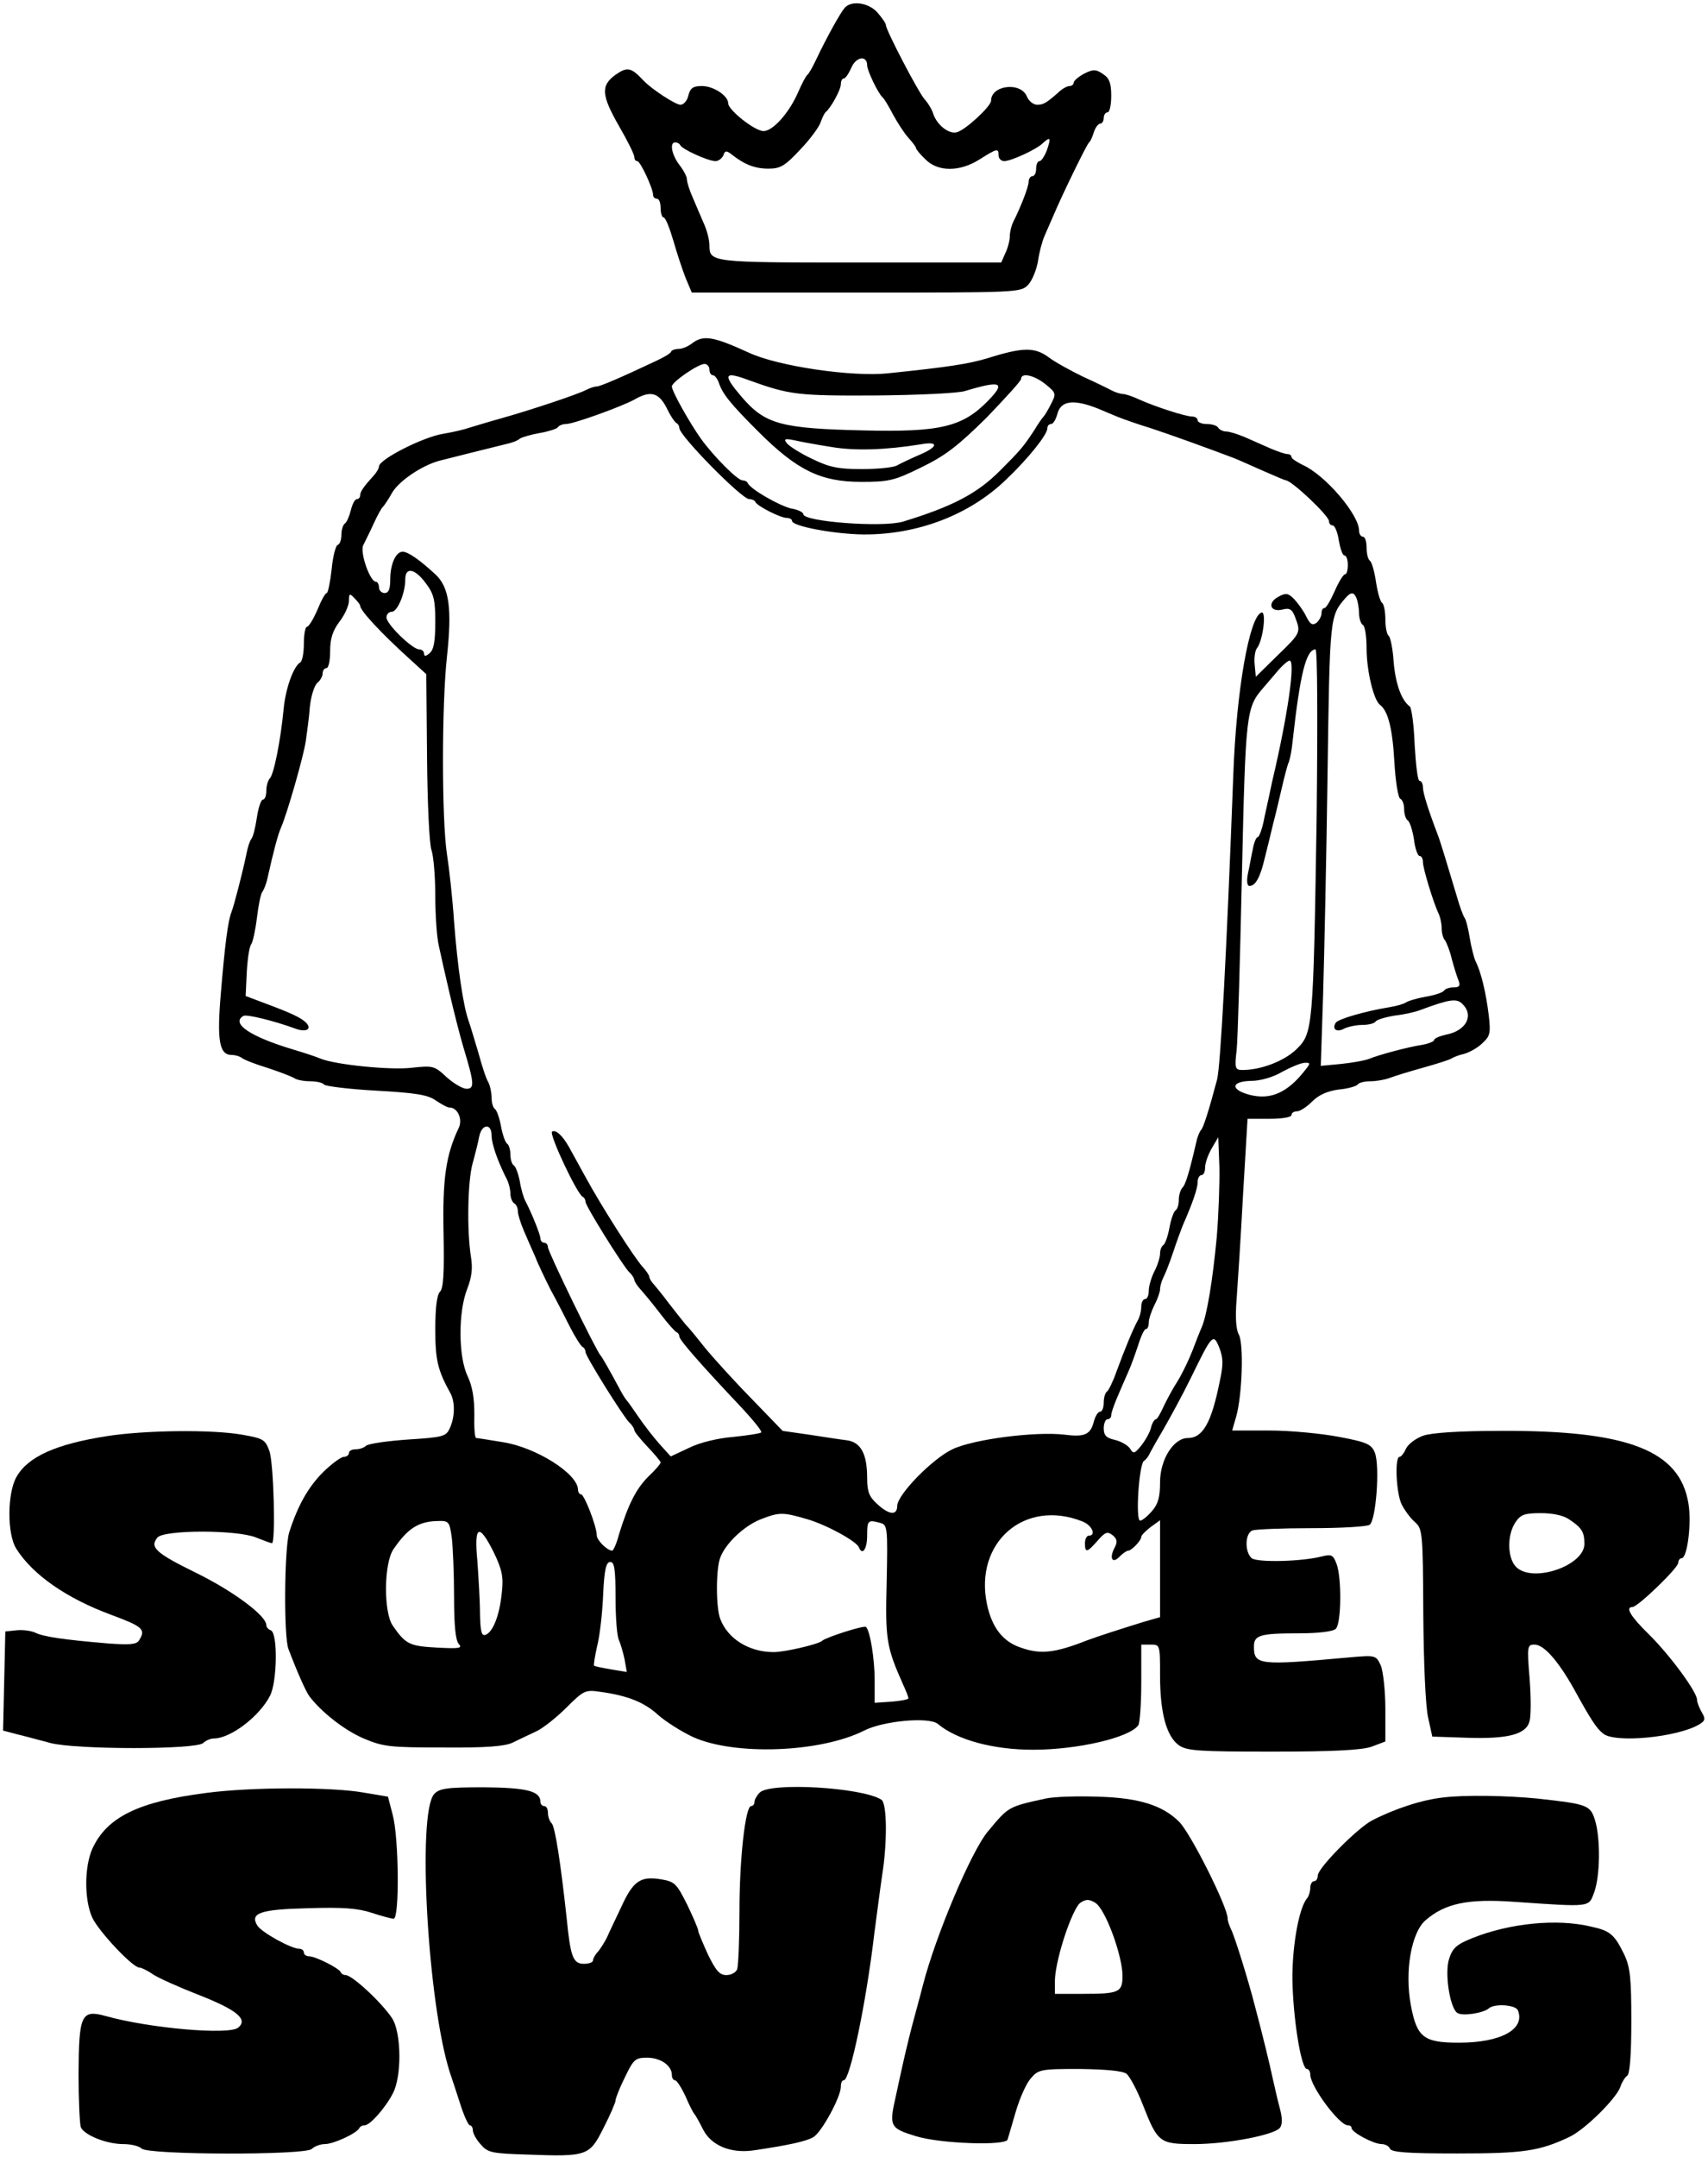<svg width="420" height="530" viewBox="0 0 420 530" fill="none" xmlns="http://www.w3.org/2000/svg">
<path d="M207.692 1.945C206.583 3.237 203.167 9.42 200.674 14.68C199.843 16.433 198.919 18.095 198.55 18.371C198.18 18.648 197.165 20.586 196.241 22.709C194.025 27.785 190.054 32.214 187.746 32.214C185.622 32.214 179.066 27.046 179.066 25.385C179.066 23.539 175.464 21.14 172.602 21.14C170.478 21.14 169.739 21.601 169.278 23.447C169 24.739 168.077 25.754 167.338 25.754C166.138 25.754 160.32 21.971 158.289 19.848C155.149 16.526 154.318 16.341 151.363 18.371C147.67 21.048 147.854 23.355 152.287 31.107C154.318 34.614 155.98 37.936 155.98 38.582C155.98 39.136 156.257 39.597 156.719 39.597C157.458 39.597 160.597 46.334 160.597 47.903C160.597 48.456 161.059 48.826 161.521 48.826C162.075 48.826 162.444 49.841 162.444 51.133C162.444 52.425 162.814 53.44 163.183 53.44C163.645 53.44 164.66 56.024 165.584 59.162C166.507 62.392 167.892 66.544 168.631 68.39L170.109 71.897H210.554C250.538 71.897 251 71.897 252.846 69.959C253.862 68.852 254.878 66.268 255.247 64.145C255.524 62.115 256.263 59.346 256.817 58.054C257.371 56.762 258.387 54.455 259.033 52.978C261.25 47.718 267.252 35.444 267.806 34.983C268.175 34.706 268.637 33.599 269.006 32.399C269.376 31.291 270.114 30.369 270.576 30.369C271.038 30.369 271.407 29.723 271.407 28.984C271.407 28.246 271.869 27.6 272.33 27.6C272.885 27.6 273.254 25.754 273.254 23.539C273.254 20.402 272.792 19.202 271.222 18.187C269.468 16.987 268.822 16.987 266.605 18.095C265.22 18.833 264.02 19.848 264.02 20.309C264.02 20.771 263.558 21.14 263.004 21.14C262.45 21.14 261.434 21.694 260.788 22.247C257.464 25.201 256.632 25.754 255.063 25.754C254.139 25.754 252.939 24.831 252.477 23.632C250.907 20.032 243.705 20.955 243.705 24.739C243.705 26.123 237.425 31.937 235.302 32.491C233.362 33.045 230.407 30.738 229.484 27.969C229.207 26.954 228.191 25.293 227.268 24.278C225.698 22.432 217.849 7.389 217.849 6.19C217.849 5.728 216.926 4.436 215.818 3.144C213.694 0.653 209.354 0.007 207.692 1.945ZM213.232 16.064C213.232 17.356 216.002 23.078 217.018 23.909C217.387 24.185 218.495 26.031 219.604 28.154C220.712 30.184 222.374 32.768 223.39 33.875C224.405 34.983 225.236 36.09 225.236 36.367C225.236 36.644 226.252 37.936 227.545 39.136C230.592 42.273 236.04 42.273 240.934 39.136C245.182 36.459 245.551 36.367 245.551 38.213C245.551 38.951 246.198 39.597 246.937 39.597C248.599 39.597 254.878 36.736 256.448 35.167C258.295 33.506 258.479 33.783 257.464 36.828C256.909 38.305 256.078 39.597 255.617 39.597C255.155 39.597 254.786 40.428 254.786 41.443C254.786 42.458 254.416 43.288 253.862 43.288C253.4 43.288 252.939 43.934 252.939 44.673C252.939 45.873 251.092 50.671 249.153 54.547C248.691 55.47 248.322 57.039 248.322 57.962C248.322 58.977 247.86 60.915 247.214 62.207L246.198 64.514H211.385C174.633 64.514 174.449 64.514 174.449 60.177C174.449 59.069 173.895 56.762 173.156 55.101C172.417 53.44 171.217 50.579 170.386 48.641C169.555 46.795 168.908 44.765 168.908 44.027C168.908 43.381 168.077 41.812 167.061 40.52C165.214 38.12 164.568 34.983 166.046 34.983C166.507 34.983 167.061 35.26 167.246 35.629C167.615 36.644 174.172 39.597 175.926 39.597C176.665 39.597 177.496 38.951 177.865 38.213C178.235 37.013 178.604 36.921 179.897 37.936C183.036 40.428 185.622 41.443 188.946 41.443C191.901 41.443 193.009 40.797 196.795 36.736C199.196 34.245 201.412 31.199 201.782 30.092C202.151 28.984 202.705 27.877 202.982 27.6C204.275 26.585 206.768 22.063 206.768 20.678C206.768 19.94 207.045 19.294 207.507 19.294C207.876 19.294 208.707 18.095 209.354 16.618C210.554 13.849 213.232 13.572 213.232 16.064Z" fill="black"/>
<path d="M170.201 84.356C169.277 85.094 167.8 85.74 166.877 85.74C166.046 85.74 165.214 86.017 165.03 86.386C164.937 86.847 163.275 87.77 161.521 88.601C152.933 92.662 147.577 94.969 146.746 94.969C146.192 94.969 145.084 95.338 144.161 95.799C142.314 96.814 131.048 100.598 123.199 102.813C120.152 103.643 116.643 104.751 115.35 105.12C114.057 105.581 111.195 106.227 108.979 106.597C104.177 107.335 93.188 112.872 93.188 114.625C93.188 115.087 92.634 116.01 92.08 116.656C89.31 119.701 88.571 120.809 88.571 121.731C88.571 122.193 88.202 122.654 87.74 122.654C87.278 122.654 86.632 123.854 86.263 125.423C85.893 126.899 85.247 128.376 84.785 128.653C84.323 129.022 83.954 130.222 83.954 131.421C83.954 132.621 83.585 133.729 83.031 133.913C82.569 134.005 81.83 136.774 81.553 139.912C81.184 143.142 80.63 145.726 80.353 145.726C79.983 145.726 78.968 147.571 78.044 149.879C77.028 152.186 75.92 154.031 75.459 154.031C75.089 154.031 74.72 155.877 74.72 158.092C74.72 160.399 74.35 162.522 73.796 162.799C72.134 163.814 70.195 169.259 69.734 174.334C68.995 181.994 67.333 190.392 66.317 191.315C65.855 191.869 65.486 193.161 65.486 194.36C65.486 195.56 65.116 196.483 64.655 196.483C64.193 196.483 63.547 198.421 63.177 200.82C62.808 203.312 62.254 205.619 61.792 206.173C61.423 206.634 60.869 208.295 60.592 209.864C59.761 213.925 57.544 222.6 56.898 224.169C56.067 226.291 55.328 231.828 54.312 244.01C53.297 255.823 53.943 259.237 56.99 259.237C57.914 259.237 59.022 259.606 59.484 259.975C60.038 260.437 62.9 261.544 65.948 262.467C68.995 263.482 71.857 264.59 72.411 264.959C72.873 265.328 74.628 265.697 76.197 265.697C77.859 265.697 79.429 266.066 79.706 266.528C79.983 266.897 85.709 267.635 92.449 268.004C102.238 268.558 105.193 269.019 107.132 270.404C108.517 271.327 109.994 272.157 110.548 272.157C112.488 272.157 113.78 274.926 112.857 277.048C109.625 283.785 108.794 289.691 109.071 302.981C109.256 312.763 109.071 316.639 108.147 317.469C107.409 318.3 107.039 321.53 107.039 326.606C107.039 334.173 107.593 336.665 110.825 342.479C111.933 344.694 111.841 348.201 110.641 350.877C109.717 352.999 108.979 353.184 100.298 353.738C95.127 354.107 90.51 354.753 89.956 355.307C89.495 355.768 88.386 356.137 87.463 356.137C86.54 356.137 85.801 356.506 85.801 357.06C85.801 357.521 85.247 357.983 84.6 357.983C83.862 357.983 81.645 359.644 79.522 361.674C75.828 365.366 73.242 369.888 71.119 376.532C69.918 380.408 69.734 402.188 70.934 405.233C73.335 411.509 75.274 415.754 76.105 416.861C79.06 420.737 84.6 425.075 89.218 427.105C94.204 429.227 95.681 429.412 108.979 429.412C119.505 429.504 124.123 429.135 126.062 428.212C127.539 427.474 130.125 426.274 131.879 425.444C133.634 424.613 136.958 421.937 139.359 419.537C143.607 415.292 143.976 415.2 147.762 415.754C154.411 416.677 158.474 418.338 161.798 421.383C163.552 422.952 167.431 425.444 170.386 426.828C180.543 431.442 201.689 430.704 212.493 425.259C217.203 422.86 228.376 421.845 230.592 423.598C235.302 427.566 244.259 429.966 254.047 429.966C264.943 429.966 277.686 427.013 279.902 423.967C280.272 423.506 280.641 418.799 280.641 413.539V404.126H282.95C285.258 404.126 285.258 404.218 285.258 411.693C285.258 420.922 286.828 426.643 289.875 428.858C291.907 430.243 294.677 430.427 312.961 430.427C327.92 430.427 334.753 430.058 337.246 429.227L340.663 427.935V419.907C340.663 415.477 340.109 410.678 339.555 409.294C338.354 406.71 338.262 406.71 331.891 407.263C309.544 409.294 308.344 409.201 308.344 404.587C308.344 401.819 309.821 401.357 319.332 401.357C324.319 401.357 327.828 400.896 328.474 400.25C329.859 398.865 329.951 387.699 328.659 384.284C327.828 382.069 327.366 381.885 325.15 382.439C320.256 383.731 309.267 384.007 307.79 382.9C306.035 381.331 306.127 376.809 307.974 376.071C308.805 375.794 315.269 375.517 322.472 375.517C329.674 375.517 336.138 375.148 336.785 374.687C338.354 373.671 339.37 360.29 338.077 356.968C337.246 354.937 336.231 354.384 329.305 353.092C324.965 352.261 317.301 351.523 312.222 351.523H302.988L304.004 348.016C305.481 342.663 305.85 330.297 304.65 327.99C303.911 326.698 303.726 323.56 304.096 319.131C304.373 315.347 305.112 303.903 305.666 293.567L306.774 274.926H312.222C315.177 274.926 317.578 274.557 317.578 274.003C317.578 273.449 318.224 273.08 318.963 273.08C319.702 273.08 321.364 271.973 322.656 270.681C324.319 269.019 326.442 268.097 329.213 267.727C331.429 267.543 333.553 266.897 333.83 266.528C334.107 266.066 335.492 265.697 336.969 265.697C338.447 265.697 340.571 265.328 341.771 264.867C342.972 264.405 346.573 263.298 349.897 262.375C353.221 261.452 356.361 260.437 356.823 260.16C357.377 259.791 358.762 259.237 360.055 258.96C361.348 258.591 363.379 257.484 364.487 256.376C366.426 254.623 366.611 253.885 366.057 249.27C365.411 244.01 364.21 238.842 362.825 236.166C362.456 235.335 361.809 232.843 361.44 230.629C361.07 228.321 360.516 226.014 360.147 225.553C359.778 224.999 358.947 222.784 358.3 220.477C356.269 213.74 354.33 207.188 353.591 205.25C351.19 198.975 349.897 194.822 349.897 193.437C349.897 192.607 349.528 191.869 349.066 191.869C348.604 191.869 348.143 187.9 347.866 183.009C347.681 178.21 347.127 173.965 346.665 173.596C344.634 172.119 343.156 168.059 342.695 162.614C342.51 159.384 341.863 156.523 341.494 156.246C341.032 155.969 340.663 154.124 340.663 152.186C340.663 150.248 340.294 148.402 339.832 148.125C339.37 147.756 338.724 145.449 338.354 142.957C337.985 140.465 337.339 138.158 336.877 137.789C336.415 137.512 336.046 136.128 336.046 134.559C336.046 133.083 335.677 131.883 335.123 131.883C334.661 131.883 334.199 131.237 334.199 130.406C334.199 126.438 325.796 116.656 320.348 114.256C318.87 113.518 317.578 112.687 317.578 112.318C317.578 111.857 317.116 111.58 316.562 111.58C316.008 111.58 314.161 110.934 312.407 110.196C310.652 109.457 307.882 108.165 306.127 107.427C304.373 106.689 302.341 106.043 301.603 106.043C300.772 106.043 299.848 105.581 299.571 105.12C299.294 104.566 298.001 104.197 296.709 104.197C295.508 104.197 294.492 103.736 294.492 103.274C294.492 102.721 293.846 102.351 293.107 102.351C291.537 102.351 284.058 99.952 279.995 98.106C278.425 97.368 276.67 96.814 276.116 96.814C275.562 96.814 274.362 96.445 273.439 95.984C272.607 95.522 269.376 93.954 266.328 92.569C263.281 91.093 259.403 88.97 257.833 87.77C254.416 85.279 251.554 85.279 242.781 88.047C238.072 89.431 233.455 90.17 218.311 91.739C209.446 92.662 191.255 89.985 184.144 86.663C175.464 82.695 172.971 82.233 170.201 84.356ZM174.449 90.816C174.449 91.554 174.818 92.2 175.28 92.2C175.741 92.2 176.295 92.938 176.665 93.769C177.588 96.722 179.435 99.029 186.453 106.043C195.964 115.548 201.782 118.409 211.754 118.409C218.588 118.409 219.881 118.132 226.621 114.81C232.531 111.949 235.671 109.457 242.597 102.628C247.214 97.829 251.092 93.584 251.092 93.123C251.092 91.462 254.324 92.2 257.094 94.415C259.68 96.537 259.772 96.722 258.479 99.214C257.74 100.69 256.909 102.075 256.632 102.351C256.355 102.628 255.34 104.013 254.416 105.581C251.646 109.827 250.907 110.657 245.828 115.733C240.196 121.362 234.101 124.5 222.004 128.191C216.926 129.668 197.534 128.191 197.534 126.346C197.534 125.884 196.241 125.238 194.579 124.961C191.716 124.315 184.421 120.163 183.867 118.686C183.683 118.317 183.129 118.04 182.575 118.04C181.374 118.04 175.649 112.318 172.417 107.889C169.647 104.013 165.214 96.168 165.214 94.969C165.214 93.861 171.678 89.431 173.248 89.431C173.895 89.431 174.449 90.078 174.449 90.816ZM184.329 93.492C194.117 96.999 196.056 97.276 215.171 97.183C225.698 97.091 235.671 96.63 237.333 96.076C246.198 93.4 247.398 93.954 242.966 98.475C236.687 104.935 231.146 106.227 212.309 105.766C191.901 105.305 188.115 104.197 182.39 97.553C177.588 91.923 177.958 91.093 184.329 93.492ZM163.922 100.229C164.845 102.167 165.953 103.828 166.415 104.013C166.784 104.197 167.061 104.751 167.061 105.212C167.061 107.058 182.39 122.654 184.237 122.654C184.883 122.654 185.53 122.931 185.714 123.3C186.084 124.315 191.901 127.269 193.471 127.269C194.21 127.269 194.764 127.638 194.764 128.007C194.764 129.299 205.014 131.237 212.309 131.329C225.606 131.421 238.441 126.53 247.398 117.855C252.939 112.595 257.556 106.781 257.556 105.212C257.556 104.659 257.925 104.197 258.479 104.197C258.941 104.197 259.587 103.182 259.957 101.89C260.788 98.383 263.927 98.014 270.022 100.413C271.038 100.875 273.161 101.705 274.639 102.351C276.209 102.997 279.902 104.289 282.95 105.212C287.751 106.781 297.17 110.196 303.265 112.503C304.281 112.872 307.512 114.349 310.467 115.641C313.422 116.933 316.008 118.04 316.193 118.04C317.578 118.04 326.812 126.715 326.812 128.099C326.812 128.653 327.181 129.114 327.735 129.114C328.197 129.114 328.936 130.775 329.213 132.806C329.582 134.836 330.136 136.497 330.598 136.497C331.06 136.497 331.429 137.512 331.429 138.804C331.429 140.096 331.152 141.111 330.783 141.111C330.321 141.111 329.213 142.957 328.197 145.264C327.181 147.571 326.073 149.417 325.704 149.417C325.242 149.417 324.965 149.971 324.965 150.709C324.965 151.355 324.411 152.463 323.765 153.016C322.749 153.755 322.195 153.478 321.179 151.447C320.533 150.063 319.147 148.217 318.224 147.202C316.747 145.726 316.193 145.633 314.346 146.649C311.576 148.125 312.314 150.525 315.362 149.786C317.116 149.325 317.762 149.694 318.501 151.724C319.886 155.416 319.886 155.508 314.161 161.045L308.805 166.305L308.528 163.352C308.344 161.691 308.621 159.845 309.082 159.292C310.56 157.446 311.483 150.063 310.19 150.525C307.235 151.447 304.004 169.72 303.265 190.484C301.603 234.689 300.125 261.913 299.294 265.236C297.263 272.895 295.877 277.233 295.323 277.694C295.046 277.971 294.492 279.171 294.215 280.463C292.461 288.03 291.537 291.168 290.706 291.906C290.245 292.46 289.875 293.752 289.875 294.859C289.875 296.059 289.506 297.167 289.044 297.443C288.583 297.813 287.936 299.658 287.567 301.689C287.197 303.719 286.551 305.565 286.089 305.934C285.628 306.211 285.258 307.133 285.258 308.056C285.258 308.979 284.612 311.009 283.873 312.394C283.134 313.87 282.488 315.993 282.488 317.1C282.488 318.3 282.119 319.223 281.565 319.223C281.103 319.223 280.641 320.053 280.641 321.069C280.641 322.084 280.272 323.653 279.718 324.575C278.61 326.606 276.578 331.497 274.547 337.034C273.716 339.433 272.607 341.648 272.238 341.925C271.776 342.202 271.407 343.402 271.407 344.694C271.407 345.893 271.038 346.909 270.484 346.909C270.022 346.909 269.376 347.924 269.006 349.216C268.175 352.538 266.79 353.184 261.711 352.538C254.693 351.707 239.365 353.645 234.193 356.137C229.299 358.444 220.619 367.304 220.619 370.072C220.619 372.472 218.588 372.287 215.633 369.519C213.694 367.765 213.232 366.473 213.232 363.151C213.232 357.245 211.662 354.384 208.246 353.922C206.676 353.738 202.52 353.092 198.919 352.538L192.455 351.615L184.606 343.494C180.266 339.064 175.28 333.527 173.525 331.405C171.771 329.19 169.554 326.421 168.539 325.406C167.615 324.299 165.768 321.899 164.383 320.146C163.091 318.392 161.428 316.362 160.874 315.716C160.228 315.07 159.674 314.147 159.674 313.778C159.674 313.409 158.935 312.301 158.012 311.286C155.98 309.071 147.947 296.521 143.976 289.23C142.314 286.185 140.467 282.862 139.913 281.847C138.343 279.079 136.681 277.51 135.758 278.063C134.926 278.617 141.944 293.567 143.33 294.121C143.699 294.306 143.976 294.859 143.976 295.321C143.976 296.336 153.025 310.825 154.688 312.578C155.426 313.224 155.98 314.147 155.98 314.516C155.98 314.885 156.719 315.993 157.642 317.008C158.474 317.931 160.69 320.607 162.444 322.914C164.199 325.221 165.953 327.159 166.323 327.344C166.784 327.529 167.061 327.99 167.061 328.451C167.061 329.282 172.509 335.465 181.744 345.247C184.975 348.662 187.469 351.707 187.192 351.984C186.915 352.261 183.867 352.723 180.358 353.092C176.665 353.369 172.048 354.476 169.462 355.768L164.937 357.891L162.26 354.937C160.782 353.276 158.474 350.323 157.088 348.293C155.703 346.263 154.411 344.417 154.133 344.14C153.856 343.863 153.21 342.848 152.656 341.833C149.886 336.665 148.039 333.435 147.67 333.066C146.654 332.051 134.742 307.595 134.742 306.487C134.742 305.934 134.372 305.38 133.818 305.38C133.357 305.38 132.895 304.919 132.895 304.365C132.895 303.442 130.863 298.366 129.201 295.136C128.74 294.306 128.093 292.091 127.816 290.245C127.447 288.399 126.8 286.646 126.339 286.369C125.877 286.092 125.508 284.893 125.508 283.693C125.508 282.493 125.138 281.293 124.677 281.017C124.215 280.647 123.568 278.802 123.199 276.771C122.83 274.741 122.183 272.895 121.722 272.526C121.26 272.249 120.891 271.05 120.891 269.758C120.891 268.558 120.521 266.805 120.06 265.882C119.505 265.051 118.49 261.821 117.659 258.776C116.735 255.73 115.719 252.223 115.258 250.931C113.873 247.148 112.488 237.365 111.656 226.476C111.287 220.846 110.456 213.371 109.902 209.864C108.609 201.374 108.609 173.135 109.902 161.414C111.195 149.509 110.456 144.341 107.132 141.204C103.346 137.697 100.391 135.574 99.006 135.574C97.344 135.574 95.958 138.62 95.958 142.403C95.958 144.711 95.589 145.726 94.573 145.726C93.835 145.726 93.188 145.08 93.188 144.341C93.188 143.603 92.819 142.957 92.449 142.957C90.972 142.957 88.479 135.759 89.31 134.005C89.772 133.083 90.972 130.683 91.895 128.653C92.819 126.623 93.835 124.777 94.204 124.5C94.481 124.223 95.497 122.747 96.42 121.085C98.082 118.225 103.623 114.441 107.963 113.241C110.456 112.595 120.798 110.011 124.584 109.088C125.877 108.811 127.354 108.258 127.816 107.796C128.37 107.427 130.586 106.781 132.71 106.412C134.834 106.043 136.866 105.397 137.143 105.028C137.42 104.566 138.343 104.197 139.174 104.197C141.021 104.197 152.748 99.952 155.98 98.199C159.951 95.891 161.982 96.445 163.922 100.229ZM204.367 109.827C210.277 110.842 217.849 110.565 226.437 109.181C230.961 108.35 230.777 109.827 225.883 111.857C223.759 112.78 221.266 113.979 220.435 114.441C219.511 114.902 215.633 115.271 211.847 115.271C206.122 115.271 203.905 114.81 199.75 112.78C196.98 111.488 194.21 109.734 193.563 108.996C192.64 107.889 192.917 107.704 195.225 108.165C196.795 108.535 200.858 109.273 204.367 109.827ZM104.639 143.234C106.67 145.91 107.039 147.295 107.039 152.832C107.039 157.538 106.67 159.661 105.654 160.491C104.731 161.322 104.269 161.322 104.269 160.584C104.269 160.03 103.715 159.569 103.069 159.569C101.407 159.569 95.035 153.385 95.035 151.724C95.035 150.986 95.589 150.34 96.328 150.34C97.713 150.34 99.652 145.818 99.652 142.403C99.652 139.266 101.961 139.635 104.639 143.234ZM88.571 148.863C88.571 150.063 93.835 155.693 100.668 161.876L104.823 165.659L105.008 186.055C105.1 197.221 105.562 207.557 106.116 208.941C106.578 210.233 107.039 215.309 107.039 220.108C107.039 224.815 107.409 230.536 107.963 232.659C108.425 234.874 109.625 240.134 110.641 244.471C111.656 248.809 113.134 254.623 113.965 257.391C116.643 266.251 116.735 267.543 114.704 267.543C113.78 267.543 111.564 266.251 109.81 264.682C106.855 261.913 106.485 261.821 101.314 262.375C96.051 263.021 82.569 261.637 78.875 260.16C77.859 259.699 74.72 258.683 71.95 257.853C61.515 254.715 56.713 251.485 59.853 249.639C60.592 249.178 67.333 250.839 72.411 252.685C75.182 253.792 76.844 252.962 75.274 251.301C73.889 250.009 71.765 248.993 64.562 246.317L60.407 244.748L60.684 238.842C60.869 235.612 61.33 232.474 61.792 232.013C62.161 231.459 62.808 228.598 63.177 225.553C63.547 222.507 64.101 219.554 64.562 219.093C64.932 218.539 65.486 217.155 65.763 215.863C67.24 209.218 68.348 205.065 69.087 203.404C70.657 199.805 74.628 185.87 75.182 182.179C75.459 180.148 76.013 176.365 76.197 173.688C76.474 171.012 77.305 168.428 78.044 167.782C78.783 167.228 79.337 166.121 79.337 165.475C79.337 164.737 79.799 164.183 80.26 164.183C80.814 164.183 81.184 162.245 81.184 159.938C81.184 156.892 81.83 154.954 83.492 152.739C84.785 151.078 85.801 148.771 85.801 147.664C85.801 145.818 85.986 145.726 87.186 147.018C87.925 147.756 88.571 148.587 88.571 148.863ZM333.645 147.202C333.922 148.033 334.199 149.602 334.199 150.801C334.199 152.001 334.661 153.293 335.123 153.57C335.677 153.847 336.046 156.523 336.046 159.384C336.046 164.829 337.8 172.119 339.37 173.227C341.309 174.703 342.418 178.949 342.879 187.254C343.156 192.053 343.803 196.114 344.357 196.298C344.818 196.483 345.28 197.59 345.28 198.79C345.28 199.99 345.649 201.189 346.111 201.559C346.665 201.835 347.312 203.958 347.681 206.173C347.958 208.48 348.604 210.326 349.066 210.326C349.528 210.326 349.897 210.972 349.897 211.802C349.897 213.463 352.483 221.769 353.683 224.353C354.145 225.276 354.514 226.937 354.514 228.137C354.514 229.337 354.884 230.629 355.345 231.09C355.715 231.644 356.546 233.674 357.007 235.704C357.561 237.735 358.3 240.134 358.67 240.965C359.131 242.257 358.854 242.626 357.469 242.626C356.361 242.626 355.345 242.995 355.068 243.456C354.699 243.918 352.76 244.564 350.544 244.933C348.42 245.302 346.296 245.948 345.742 246.317C345.28 246.686 343.341 247.24 341.586 247.517C335.861 248.44 329.12 250.378 328.474 251.301C327.458 252.869 328.659 253.792 330.505 252.777C331.429 252.316 333.46 251.854 335.03 251.854C336.508 251.854 337.985 251.485 338.262 251.024C338.539 250.562 340.755 249.916 343.064 249.547C345.465 249.27 348.235 248.624 349.343 248.163C356.546 245.487 358.208 245.302 359.593 246.686C362.548 249.547 360.516 253.331 355.53 254.254C353.96 254.623 352.667 255.177 352.667 255.546C352.667 255.915 351.282 256.469 349.712 256.745C346.204 257.299 339.186 259.145 336.508 260.252C335.492 260.621 332.445 261.175 329.674 261.452L324.78 261.913L325.334 245.117C325.611 235.889 326.165 211.249 326.442 190.484C326.997 151.171 326.997 151.447 330.875 146.925C332.26 145.357 332.999 145.449 333.645 147.202ZM323.765 200.82C322.934 252.962 322.841 253.885 318.778 257.853C315.823 260.714 310.098 262.929 305.573 262.929C303.726 262.929 303.542 262.559 304.096 258.037C304.373 255.453 304.927 235.981 305.389 214.94C306.312 174.611 306.404 173.873 310.837 168.797C311.945 167.505 313.607 165.567 314.623 164.367C315.639 163.26 316.747 162.337 317.116 162.337C318.593 162.337 316.654 175.903 312.868 191.869C312.407 194.176 311.483 198.236 310.929 200.82C310.467 203.497 309.636 205.711 309.267 205.711C308.898 205.711 308.344 207.096 308.067 208.665C307.697 210.326 307.235 213.094 306.866 214.663C306.497 216.509 306.681 217.709 307.235 217.709C308.713 217.709 309.913 215.586 311.021 210.787C311.668 208.203 312.591 204.512 313.053 202.481C313.607 200.451 314.53 196.483 315.177 193.714C315.823 190.946 316.562 187.993 316.931 187.254C317.208 186.516 317.67 184.209 317.855 182.179C319.702 165.475 321.179 159.661 323.488 159.569C323.949 159.569 324.042 176.365 323.765 200.82ZM321.179 262.652C316.747 268.466 312.499 270.404 307.235 269.019C302.434 267.727 302.711 265.697 307.697 265.605C309.913 265.605 313.145 264.682 315.269 263.39C317.301 262.283 319.702 261.267 320.717 261.175C322.195 261.083 322.287 261.267 321.179 262.652ZM120.891 279.079C120.891 281.109 122.368 285.354 124.677 289.876C125.138 290.799 125.508 292.368 125.508 293.291C125.508 294.306 125.969 295.413 126.431 295.69C126.985 295.967 127.354 296.89 127.354 297.72C127.354 298.459 128.001 300.489 128.74 302.242C129.478 303.996 130.771 306.949 131.602 308.795C132.341 310.733 134.095 314.332 135.388 316.916C136.773 319.407 138.897 323.56 140.19 326.144C141.483 328.636 142.868 330.851 143.33 331.035C143.699 331.22 143.976 331.774 143.976 332.235C143.976 333.25 153.025 347.739 154.688 349.493C155.426 350.139 155.98 351.061 155.98 351.431C155.98 351.8 157.458 353.645 159.212 355.491C160.967 357.337 162.444 359.09 162.444 359.367C162.444 359.736 161.059 361.305 159.397 362.874C156.442 365.827 154.503 369.611 152.194 377.086C151.64 379.301 150.809 381.054 150.532 381.054C149.239 380.962 146.746 378.47 146.746 377.271C146.746 375.148 143.699 367.211 142.868 367.211C142.498 367.211 142.129 366.658 142.129 366.012C142.037 362.136 131.879 355.676 123.661 354.384C120.337 353.83 117.382 353.369 117.105 353.369C116.735 353.369 116.551 350.785 116.643 347.555C116.643 343.586 116.181 340.725 114.981 338.141C112.672 333.343 112.672 322.268 114.888 316.731C115.996 313.87 116.274 311.655 115.812 308.887C114.796 302.519 114.981 290.522 116.181 286C116.828 283.693 117.566 280.74 117.843 279.263C118.49 276.125 120.891 275.941 120.891 279.079ZM299.202 303.996C298.186 314.701 296.801 323.099 295.508 326.144C295.046 327.159 294.031 329.743 293.2 331.958C292.368 334.081 290.799 337.403 289.598 339.341C288.398 341.187 286.828 344.14 286.089 345.709C285.351 347.37 284.519 348.754 284.242 348.754C283.873 348.754 283.319 349.677 283.042 350.785C282.765 351.984 281.657 353.922 280.641 355.214C278.979 357.245 278.702 357.337 277.871 355.953C277.317 355.122 275.655 354.199 274.177 353.83C272.053 353.369 271.407 352.723 271.407 350.969C271.407 349.769 271.869 348.754 272.33 348.754C272.884 348.754 273.254 348.293 273.254 347.739C273.254 347.185 273.9 345.34 274.639 343.586C275.378 341.833 276.578 339.064 277.317 337.403C278.056 335.834 279.164 332.697 279.902 330.482C280.549 328.359 281.38 326.606 281.749 326.606C282.211 326.606 282.488 325.867 282.488 324.945C282.488 324.114 283.134 322.176 283.873 320.699C284.612 319.315 285.258 317.469 285.258 316.823C285.258 316.085 285.628 314.793 286.089 313.87C286.551 313.04 287.659 310.179 288.49 307.687C289.321 305.103 290.429 302.242 290.799 301.227C293.2 295.782 294.492 292.091 294.492 290.522C294.492 289.507 294.954 288.769 295.416 288.769C295.97 288.769 296.339 287.938 296.339 286.831C296.339 285.815 297.078 283.693 298.001 282.124L299.571 279.448L299.848 286.646C299.94 290.614 299.663 298.366 299.202 303.996ZM299.94 339.433C297.909 349.585 295.785 353.369 292.091 353.369C288.583 353.369 285.258 358.629 285.258 364.258C285.258 367.857 284.797 369.611 283.227 371.364C282.119 372.656 280.826 373.671 280.364 373.671C279.164 373.671 280.087 359.829 281.288 358.998C281.749 358.721 282.488 357.798 282.765 357.06C283.134 356.322 284.704 353.553 286.182 351.061C287.659 348.477 290.706 342.94 292.83 338.603C298.094 327.805 298.371 327.529 299.848 331.22C300.772 333.619 300.864 335.281 299.94 339.433ZM198.457 373.302C203.259 374.687 210.646 378.747 211.2 380.224C212.032 382.346 213.232 380.685 213.232 377.363C213.232 373.579 213.417 373.395 216.464 374.225C218.218 374.687 218.311 375.333 218.034 388.622C217.664 402.834 217.941 404.679 222.097 414C222.835 415.569 223.389 417.046 223.389 417.323C223.389 417.599 221.543 417.969 219.234 418.153L215.079 418.43V412.893C215.079 407.633 213.971 400.803 212.955 399.788C212.493 399.327 202.982 402.372 202.151 403.203C201.32 404.033 193.009 405.971 190.239 405.971C184.237 405.971 178.973 402.741 177.126 397.85C176.018 395.082 176.018 385.484 177.126 382.715C178.419 379.301 182.852 375.056 186.915 373.395C191.624 371.549 192.455 371.549 198.457 373.302ZM266.144 373.856C268.544 374.779 269.653 377.363 267.713 377.363C267.252 377.363 266.79 378.193 266.79 379.209C266.79 381.7 267.344 381.516 269.93 378.563C271.776 376.44 272.33 376.255 273.623 377.271C274.731 378.193 274.824 378.932 274.085 380.316C272.7 382.9 273.531 384.377 275.285 382.531C276.116 381.7 277.04 381.054 277.409 381.054C278.24 381.054 280.641 378.563 280.641 377.64C280.641 377.271 281.749 376.163 282.95 375.24L285.258 373.579V385.484V397.389L281.38 398.496C276.301 400.065 269.653 402.188 267.252 403.111C259.495 406.156 255.894 406.617 251 404.864C246.567 403.387 243.889 399.881 242.689 394.159C239.549 379.024 251.923 368.227 266.144 373.856ZM111.102 377.917C111.379 380.316 111.656 386.868 111.656 392.498C111.656 399.511 112.026 403.203 112.857 404.033C113.78 405.049 112.765 405.141 107.409 404.864C100.668 404.495 99.744 404.033 96.605 399.511C94.296 396.281 94.389 384.284 96.697 380.777C100.206 375.609 102.884 373.856 107.593 373.764C110.364 373.671 110.548 373.856 111.102 377.917ZM121.445 381.516C123.476 385.761 123.846 387.514 123.384 391.483C122.83 396.927 121.26 400.988 119.413 401.726C118.397 402.095 118.12 400.896 118.028 396.466C118.028 393.328 117.659 387.514 117.382 383.546C116.551 374.779 117.751 374.133 121.445 381.516ZM151.363 392.682C151.363 397.481 151.733 402.188 152.194 403.018C152.564 403.849 153.21 405.971 153.579 407.725L154.133 410.863L150.255 410.217C148.131 409.847 146.192 409.478 146.1 409.294C145.915 409.201 146.284 406.987 146.839 404.495C147.485 402.003 148.131 396.374 148.316 391.852C148.593 385.669 149.055 383.823 150.07 383.823C151.086 383.823 151.363 385.576 151.363 392.682Z" fill="black"/>
<path d="M26.241 352.907C13.867 354.845 6.941 357.891 4.079 362.874C1.77 366.842 1.678 377.086 4.079 380.685C8.142 387.053 16.453 392.775 27.164 396.743C35.105 399.696 35.937 400.342 34.182 403.111C33.536 404.126 31.781 404.218 26.61 403.849C15.621 402.926 10.635 402.188 8.604 401.173C7.588 400.711 5.464 400.434 3.986 400.619L1.309 400.896L1.032 413.077L0.755 425.259L4.263 426.182C6.203 426.643 9.896 427.659 12.389 428.305C18.669 429.966 48.31 429.966 49.972 428.305C50.526 427.751 51.727 427.197 52.558 427.197C56.713 427.197 63.824 421.752 66.409 416.677C68.164 413.262 68.348 401.265 66.594 400.619C66.04 400.434 65.486 399.881 65.486 399.327C65.486 397.02 57.267 390.929 48.218 386.499C38.245 381.608 36.768 380.224 38.707 377.824C40.369 375.886 58.376 375.886 62.993 377.824C64.839 378.563 66.594 379.209 66.871 379.209C67.794 379.209 67.333 359.459 66.225 356.506C65.209 353.738 64.747 353.461 59.484 352.538C52.096 351.246 35.66 351.431 26.241 352.907Z" fill="black"/>
<path d="M349.897 352.815C348.143 353.461 346.296 354.845 345.742 355.953C345.28 357.06 344.541 357.983 344.172 357.983C342.879 357.983 343.341 367.211 344.726 369.795C345.465 371.18 346.85 373.118 347.958 374.041C349.805 375.702 349.897 376.717 349.99 396.651C350.082 408.832 350.544 419.445 351.19 422.121L352.206 426.736L360.516 427.013C370.859 427.382 375.291 426.182 376.122 422.952C376.492 421.66 376.492 416.953 376.122 412.339C375.476 404.587 375.568 404.126 377.323 404.126C379.631 404.126 383.048 408.002 386.926 414.831C391.081 422.398 392.559 424.705 394.221 425.997C397.084 428.397 412.412 426.92 417.768 423.783C419.338 422.86 419.43 422.398 418.507 420.829C417.86 419.722 417.306 418.338 417.306 417.692C417.306 415.754 410.565 406.617 405.394 401.542C400.962 397.204 399.577 394.897 401.424 394.897C402.716 394.897 412.689 385.299 412.689 384.007C412.689 383.454 413.059 382.9 413.52 382.9C414.906 382.9 416.014 374.317 415.183 369.426C413.059 356.414 400.316 351.431 368.827 351.615C358.854 351.615 351.929 352.077 349.897 352.815ZM385.91 373.395C388.958 375.425 389.604 376.44 389.604 379.393C389.604 384.653 377.23 388.991 372.983 385.207C370.674 383.177 370.489 377.363 372.613 374.133C373.906 372.195 374.829 371.826 378.892 371.826C381.847 371.826 384.525 372.379 385.91 373.395Z" fill="black"/>
<path d="M50.711 440.579C34.09 442.701 26.333 446.485 22.732 454.237C20.7 458.759 20.7 466.972 22.732 471.31C24.394 474.724 32.612 483.491 34.275 483.491C34.736 483.491 36.306 484.23 37.599 485.153C38.984 486.075 44.155 488.383 49.141 490.321C58.283 493.92 61.053 496.227 58.56 498.257C56.344 500.103 36.86 498.442 25.964 495.396C19.962 493.735 19.407 495.119 19.315 509.516C19.315 515.884 19.592 521.882 19.869 522.713C20.7 524.651 26.148 526.866 30.304 526.866C32.151 526.866 34.182 527.327 34.828 527.973C36.398 529.542 75.089 529.634 76.659 528.065C77.306 527.419 78.783 526.866 79.891 526.866C82.015 526.866 87.832 524.189 88.386 522.897C88.571 522.528 89.125 522.251 89.679 522.251C90.972 522.251 94.758 518.006 96.605 514.407C98.821 510.254 98.729 499.549 96.42 495.95C93.927 492.166 86.632 485.337 84.97 485.337C84.508 485.337 83.954 485.06 83.769 484.599C83.4 483.676 77.583 480.723 76.013 480.723C75.274 480.723 74.72 480.261 74.72 479.8C74.72 479.246 74.166 478.877 73.612 478.877C71.58 478.877 64.285 474.817 63.27 473.155C61.423 470.11 63.916 469.187 75.736 468.91C84.139 468.633 88.017 468.91 91.341 470.018C93.835 470.848 96.328 471.494 96.79 471.494C98.267 471.494 98.082 451.837 96.605 446.116L95.404 441.501L89.402 440.486C81.646 439.102 61.792 439.102 50.711 440.579Z" fill="black"/>
<path d="M106.762 440.855C102.515 445.562 105.193 492.443 110.641 509.331C111.102 510.623 112.211 514.038 113.134 516.899C114.057 519.852 115.166 522.251 115.535 522.251C115.904 522.251 116.274 522.805 116.274 523.451C116.274 524.189 117.105 525.758 118.213 526.958C119.967 528.988 120.891 529.173 129.848 529.45C144.438 530.003 144.992 529.727 148.408 522.897C150.071 519.667 151.363 516.622 151.363 516.161C151.363 515.607 152.379 513.023 153.672 510.439C155.796 506.009 156.257 505.64 159.12 505.64C162.444 505.64 165.215 507.578 165.215 509.885C165.215 510.623 165.584 511.177 165.953 511.177C166.415 511.177 167.523 512.931 168.539 515.053C169.462 517.268 170.478 519.206 170.755 519.483C171.032 519.76 171.955 521.421 172.879 523.267C174.91 527.235 179.62 529.173 185.16 528.435C193.933 527.143 198.088 526.22 199.935 525.205C201.966 524.097 206.768 515.33 206.768 512.746C206.768 511.823 207.045 511.177 207.507 511.177C208.984 511.177 212.955 492.443 214.987 475.186C215.633 470.387 216.464 463.835 216.926 460.789C218.218 452.668 218.126 443.163 216.741 442.24C211.939 439.194 189.408 437.902 186.822 440.486C186.084 441.225 185.53 442.24 185.53 442.793C185.53 443.347 185.16 443.809 184.699 443.809C183.313 443.809 181.836 456.544 181.836 469.556C181.836 476.57 181.559 483.03 181.282 483.861C181.005 484.691 179.804 485.337 178.604 485.337C176.942 485.337 176.018 484.23 174.079 480.261C172.787 477.401 171.678 474.817 171.678 474.355C171.678 473.986 170.478 471.125 169.001 468.08C166.415 462.912 165.953 462.358 162.537 461.804C157.55 460.974 155.703 462.173 152.841 468.449C151.456 471.402 149.794 474.817 149.239 476.109C148.593 477.401 147.577 478.969 147.023 479.615C146.377 480.261 145.823 481.277 145.823 481.738C145.823 482.199 144.807 482.569 143.607 482.569C140.929 482.569 140.282 480.907 139.359 471.494C137.881 457.836 136.496 448.884 135.665 448.054C135.111 447.5 134.742 446.393 134.742 445.47C134.742 444.547 134.373 443.809 133.818 443.809C133.357 443.809 132.895 443.347 132.895 442.793C132.895 440.117 129.571 439.287 118.952 439.194C109.81 439.194 108.055 439.471 106.762 440.855Z" fill="black"/>
<path d="M257.094 441.963C247.86 443.993 248.045 443.901 242.966 449.992C238.811 454.883 230.038 475.832 226.991 487.644C226.622 489.121 225.606 492.905 224.775 495.95C223.944 498.995 222.928 503.148 222.466 505.179C222.005 507.209 220.989 511.731 220.25 515.238C218.588 522.528 218.865 522.99 225.236 524.928C231.146 526.773 247.306 527.327 247.768 525.758C247.952 525.112 248.876 521.975 249.799 518.837C250.723 515.699 252.292 512.1 253.401 510.808C255.34 508.501 255.894 508.409 265.497 508.409C271.961 508.501 276.117 508.87 277.04 509.608C277.779 510.254 279.626 513.577 281.011 517.176C284.704 526.589 285.166 526.866 293.754 526.866C301.695 526.866 313.238 524.651 314.715 522.897C315.362 522.067 315.362 520.498 314.715 518.099C314.161 516.068 313.422 512.746 312.961 510.716C312.222 507.209 310.375 499.641 308.528 492.72C306.866 486.26 303.542 475.647 302.711 474.078C302.249 473.155 301.88 471.956 301.88 471.402C301.88 468.633 292.83 450.545 289.968 447.685C285.905 443.624 280.087 441.778 270.022 441.501C264.943 441.317 259.126 441.501 257.094 441.963ZM269.837 467.987C272.423 470.664 276.024 481 276.024 485.522C276.024 489.582 275.193 489.951 266.236 489.951H259.403V486.814C259.403 482.384 262.819 471.31 265.22 467.987C265.682 467.434 266.698 466.88 267.436 466.88C268.175 466.88 269.283 467.434 269.837 467.987Z" fill="black"/>
<path d="M354.976 441.686C349.713 442.24 342.972 444.455 337.431 447.315C333.83 449.161 324.042 459.036 324.042 460.881C324.042 461.62 323.672 462.266 323.118 462.266C322.657 462.266 322.195 463.004 322.195 463.927C322.195 464.85 321.825 465.957 321.456 466.419C319.24 468.91 317.485 479.8 317.855 488.198C318.224 497.796 320.071 508.409 321.364 508.409C321.825 508.409 322.195 509.055 322.195 509.793C322.195 512.654 329.305 522.251 331.429 522.251C331.983 522.251 332.352 522.528 332.352 522.897C332.352 524.005 337.8 526.866 339.74 526.866C340.663 526.866 341.586 527.419 341.771 527.973C342.141 528.896 346.204 529.173 358.3 529.173C374.552 529.173 378.523 528.619 385.91 525.112C389.696 523.359 397.545 515.607 398.469 512.746C398.838 511.639 399.577 510.439 400.131 510.07C400.777 509.701 401.147 504.809 401.147 496.688C401.147 486.075 400.87 483.399 399.392 480.261C396.991 475.37 395.976 474.447 391.266 473.432C382.863 471.402 371.228 472.602 362.179 476.201C358.208 477.77 357.192 478.693 356.361 481.277C355.161 484.783 356.546 493.551 358.393 494.658C359.685 495.489 364.764 494.658 366.057 493.551C367.442 492.259 372.706 492.628 373.26 494.012C375.106 498.626 369.104 501.949 358.762 501.949C350.082 501.949 348.42 500.657 346.942 492.812C345.372 484.414 347.035 474.909 350.544 471.863C355.345 467.711 360.978 466.511 372.428 467.341C391.358 468.633 390.62 468.726 392.005 465.034C393.482 460.974 393.575 452.022 392.282 447.5C391.081 443.532 390.527 443.347 378.061 441.963C370.674 441.225 360.147 441.04 354.976 441.686Z" fill="black"/>
</svg>
